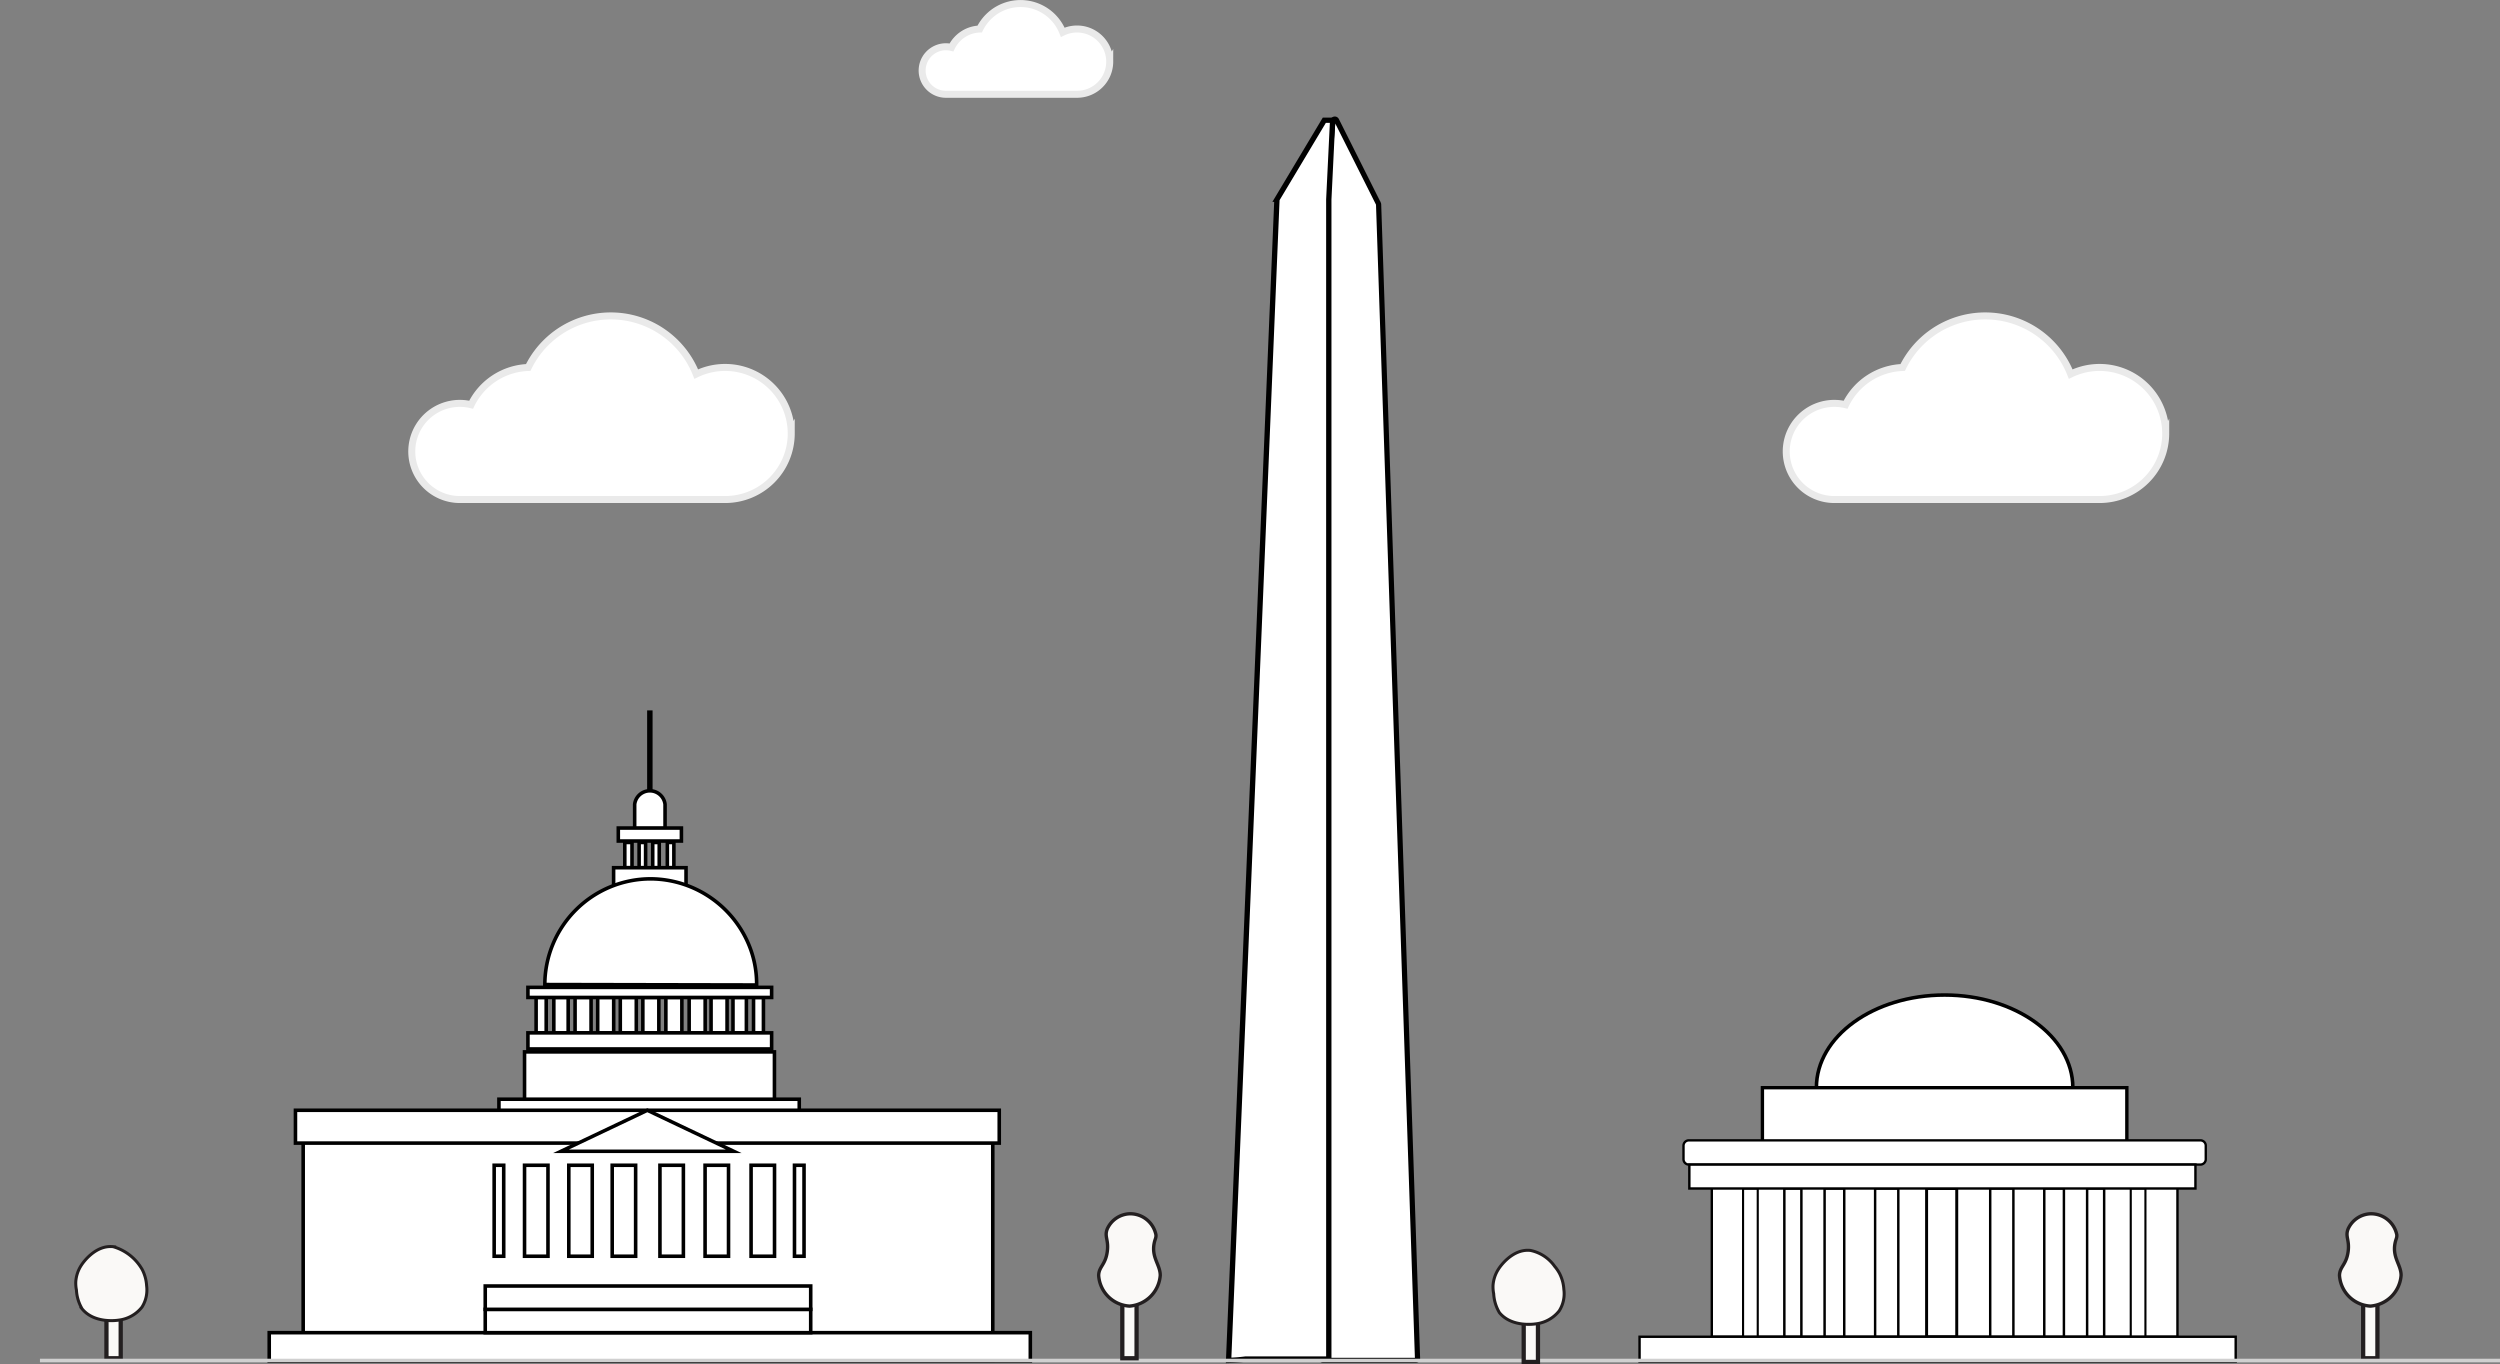 <svg xmlns="http://www.w3.org/2000/svg" width="240.093" height="130.999" viewBox="0 0 240.093 130.999">
  <rect x="0" y="0" width="240.093" height="130.999" fill="#808080" stroke="none"/>
  <g id="Group_100" data-name="Group 100" transform="translate(-67.425 -163.677)">
    <g id="buildings" transform="translate(-174.117 -127.508)">
      <g id="Group_76" data-name="Group 76" transform="translate(359.531 302.508)">
        <path id="Path_300" data-name="Path 300" d="M284.1,310.4l.65-7.669a.183.183,0,0,1,.346-.067l4.022,8.015a.233.233,0,0,1,.02.078l3.738,110.828a.183.183,0,0,1-.184.189h-8.863a.184.184,0,0,1-.184-.184l.455-111.174Z" transform="translate(-274.73 -302.446)" fill="#fff" stroke="#000" stroke-miterlimit="10" stroke-width="0.5"/>
        <path id="Path_301" data-name="Path 301" d="M281.236,421.708h7.916a.1.1,0,0,0,.1-.1V310.341l.37-7.609h-.8l-4.539,7.585a.1.1,0,0,0-.013.051l-4.641,111.465A15.808,15.808,0,0,0,281.236,421.708Z" transform="translate(-279.627 -302.508)" fill="#fff" stroke="#000" stroke-miterlimit="10" stroke-width="0.511"/>
      </g>
      <g id="Group_77" data-name="Group 77" transform="translate(466.22 407.751)">
        <rect id="Rectangle_1555" data-name="Rectangle 1555" width="1.369" height="6.23" transform="translate(2.274 7.647)" fill="#faf9f7" stroke="#231f20" stroke-miterlimit="10" stroke-width="0.41"/>
        <path id="Path_302" data-name="Path 302" d="M339.915,355.839a3.194,3.194,0,0,1-2.95,2.95,3.151,3.151,0,0,1-2.966-2.95c.024-.848.659-1.01.83-2.284.151-1.137-.3-1.434,0-2.178a2.467,2.467,0,0,1,2.135-1.454,2.52,2.52,0,0,1,2.539,2.02c.022.315-.087.382-.171.815C339.063,354.136,339.917,354.82,339.915,355.839Z" transform="translate(-333.999 -349.921)" fill="#faf9f7" stroke="#231f20" stroke-miterlimit="10" stroke-width="0.324"/>
      </g>
      <rect id="Rectangle_1556" data-name="Rectangle 1556" width="1.369" height="6.23" transform="translate(251.765 415.398)" fill="#faf9f7" stroke="#231f20" stroke-miterlimit="10" stroke-width="0.41"/>
      <g id="Group_78" data-name="Group 78" transform="translate(399.001 386.743)">
        <path id="Path_303" data-name="Path 303" d="M309.215,356.017c-2.553-1.62-4.155-4-4.155-6.659,0-4.928,5.507-8.9,12.315-8.9,6.781,0,12.313,3.973,12.313,8.9,0,2.664-1.6,5.039-4.155,6.659" transform="translate(-288.077 -340.457)" fill="#fff" stroke="#000" stroke-miterlimit="10" stroke-width="0.344"/>
        <rect id="Rectangle_1557" data-name="Rectangle 1557" width="44.721" height="14.774" transform="translate(6.937 18.046)" fill="#fff" stroke="#000" stroke-miterlimit="10" stroke-width="0.231"/>
        <path id="Path_319" data-name="Path 319" d="M0,0H35V6.663H0Z" transform="translate(11.798 8.901)" fill="#fff" stroke="#000" stroke-width="0.324"/>
        <path id="Path_320" data-name="Path 320" d="M.513,0H49.643a.513.513,0,0,1,.513.513v1.3a.513.513,0,0,1-.513.513H.513A.513.513,0,0,1,0,1.815V.513A.513.513,0,0,1,.513,0Z" transform="translate(4.22 13.958)" fill="#fff" stroke="#000" stroke-width="0.227"/>
        <rect id="Rectangle_1562" data-name="Rectangle 1562" width="1.41" height="14.238" transform="translate(9.94 18.582)" fill="#fff" stroke="#000" stroke-miterlimit="10" stroke-width="0.203"/>
        <rect id="Rectangle_1563" data-name="Rectangle 1563" width="1.636" height="14.238" transform="translate(13.904 18.582)" fill="#fff" stroke="#000" stroke-miterlimit="10" stroke-width="0.238"/>
        <rect id="Rectangle_1564" data-name="Rectangle 1564" width="1.887" height="14.238" transform="translate(17.769 18.582)" fill="#fff" stroke="#000" stroke-miterlimit="10" stroke-width="0.238"/>
        <rect id="Rectangle_1565" data-name="Rectangle 1565" width="2.227" height="14.238" transform="translate(22.622 18.582)" fill="#fff" stroke="#000" stroke-miterlimit="10" stroke-width="0.236"/>
        <rect id="Rectangle_1566" data-name="Rectangle 1566" width="2.895" height="14.238" transform="translate(27.566 18.582)" fill="#fff" stroke="#000" stroke-miterlimit="10" stroke-width="0.285"/>
        <rect id="Rectangle_1567" data-name="Rectangle 1567" width="1.41" height="14.238" transform="translate(48.582 32.82) rotate(180)" fill="#fff" stroke="#000" stroke-miterlimit="10" stroke-width="0.203"/>
        <rect id="Rectangle_1568" data-name="Rectangle 1568" width="1.636" height="14.238" transform="translate(44.618 32.82) rotate(180)" fill="#fff" stroke="#000" stroke-miterlimit="10" stroke-width="0.238"/>
        <rect id="Rectangle_1569" data-name="Rectangle 1569" width="1.887" height="14.238" transform="translate(40.753 32.82) rotate(180)" fill="#fff" stroke="#000" stroke-miterlimit="10" stroke-width="0.238"/>
        <rect id="Rectangle_1570" data-name="Rectangle 1570" width="2.227" height="14.238" transform="translate(35.901 32.82) rotate(180)" fill="#fff" stroke="#000" stroke-miterlimit="10" stroke-width="0.236"/>
        <rect id="Rectangle_1560" data-name="Rectangle 1560" width="48.604" height="2.296" transform="translate(4.781 16.286)" fill="#fff" stroke="#000" stroke-miterlimit="10" stroke-width="0.232"/>
        <path id="Path_321" data-name="Path 321" d="M0,0H57.251V2.406H0Z" transform="translate(0 32.82)" fill="#fff" stroke="#000" stroke-width="0.232"/>
      </g>
      <g id="Group_79" data-name="Group 79" transform="translate(267.398 359.582)">
        <rect id="Rectangle_1571" data-name="Rectangle 1571" width="28.842" height="5.002" transform="translate(22.06 37.169)" fill="#fff" stroke="#000" stroke-miterlimit="10" stroke-width="0.344"/>
        <rect id="Rectangle_1572" data-name="Rectangle 1572" width="66.226" height="22.126" transform="translate(3.261 40.201)" fill="#fff" stroke="#000" stroke-miterlimit="10" stroke-width="0.344"/>
        <rect id="Rectangle_1573" data-name="Rectangle 1573" width="67.59" height="3.152" transform="translate(2.519 38.231)" fill="#fff" stroke="#000" stroke-miterlimit="10" stroke-width="0.344"/>
        <path id="Path_317" data-name="Path 317" d="M0,0H73.093V2.737H0Z" transform="translate(0 59.59)" fill="#fff" stroke="#000" stroke-width="0.344"/>
        <path id="Path_316" data-name="Path 316" d="M0,0H31.257V2.241H0Z" transform="translate(20.745 57.349)" fill="#fff" stroke="#000" stroke-width="0.344"/>
        <rect id="Rectangle_1576" data-name="Rectangle 1576" width="0.917" height="8.737" transform="translate(21.602 43.512)" fill="#fff" stroke="#000" stroke-miterlimit="10" stroke-width="0.344"/>
        <rect id="Rectangle_1577" data-name="Rectangle 1577" width="0.917" height="8.737" transform="translate(50.444 43.512)" fill="#fff" stroke="#000" stroke-miterlimit="10" stroke-width="0.344"/>
        <rect id="Rectangle_1578" data-name="Rectangle 1578" width="2.251" height="8.737" transform="translate(24.519 43.512)" fill="#fff" stroke="#000" stroke-miterlimit="10" stroke-width="0.344"/>
        <rect id="Rectangle_1579" data-name="Rectangle 1579" width="2.251" height="8.737" transform="translate(28.77 43.512)" fill="#fff" stroke="#000" stroke-miterlimit="10" stroke-width="0.344"/>
        <rect id="Rectangle_1580" data-name="Rectangle 1580" width="2.251" height="8.737" transform="translate(32.938 43.512)" fill="#fff" stroke="#000" stroke-miterlimit="10" stroke-width="0.344"/>
        <rect id="Rectangle_1581" data-name="Rectangle 1581" width="2.251" height="8.737" transform="translate(37.523 43.512)" fill="#fff" stroke="#000" stroke-miterlimit="10" stroke-width="0.344"/>
        <rect id="Rectangle_1600" data-name="Rectangle 1600" width="0.693" height="2.425" transform="translate(34.147 12.511)" fill="#fff" stroke="#000" stroke-miterlimit="10" stroke-width="0.344"/>
        <rect id="Rectangle_1601" data-name="Rectangle 1601" width="0.623" height="2.425" transform="translate(35.523 12.511)" fill="#fff" stroke="#000" stroke-miterlimit="10" stroke-width="0.344"/>
        <rect id="Rectangle_1602" data-name="Rectangle 1602" width="0.627" height="2.425" transform="translate(36.829 12.511)" fill="#fff" stroke="#000" stroke-miterlimit="10" stroke-width="0.344"/>
        <rect id="Rectangle_1603" data-name="Rectangle 1603" width="0.627" height="2.425" transform="translate(38.233 12.511)" fill="#fff" stroke="#000" stroke-miterlimit="10" stroke-width="0.344"/>
        <rect id="Rectangle_1582" data-name="Rectangle 1582" width="2.251" height="8.737" transform="translate(41.858 43.512)" fill="#fff" stroke="#000" stroke-miterlimit="10" stroke-width="0.344"/>
        <rect id="Rectangle_1583" data-name="Rectangle 1583" width="2.251" height="8.737" transform="translate(46.276 43.512)" fill="#fff" stroke="#000" stroke-miterlimit="10" stroke-width="0.344"/>
        <path id="Path_304" data-name="Path 304" d="M267.332,349.384H250.744l8.294-3.94,8.294,3.94Z" transform="translate(-222.724 -307.213)" fill="#fff" stroke="#000" stroke-miterlimit="10" stroke-width="0.344"/>
        <rect id="Rectangle_1587" data-name="Rectangle 1587" width="0.969" height="3.401" transform="translate(25.631 27.395)" fill="#fff" stroke="#000" stroke-miterlimit="10" stroke-width="0.344"/>
        <rect id="Rectangle_1588" data-name="Rectangle 1588" width="0.951" height="3.401" transform="translate(46.511 27.395)" fill="#fff" stroke="#000" stroke-miterlimit="10" stroke-width="0.344"/>
        <rect id="Rectangle_1589" data-name="Rectangle 1589" width="1.379" height="3.401" transform="translate(27.331 27.395)" fill="#fff" stroke="#000" stroke-miterlimit="10" stroke-width="0.344"/>
        <rect id="Rectangle_1590" data-name="Rectangle 1590" width="1.537" height="3.401" transform="translate(29.372 27.395)" fill="#fff" stroke="#000" stroke-miterlimit="10" stroke-width="0.344"/>
        <rect id="Rectangle_1591" data-name="Rectangle 1591" width="1.537" height="3.401" transform="translate(31.544 27.395)" fill="#fff" stroke="#000" stroke-miterlimit="10" stroke-width="0.344"/>
        <rect id="Rectangle_1592" data-name="Rectangle 1592" width="1.537" height="3.401" transform="translate(33.715 27.395)" fill="#fff" stroke="#000" stroke-miterlimit="10" stroke-width="0.344"/>
        <rect id="Rectangle_1593" data-name="Rectangle 1593" width="1.537" height="3.401" transform="translate(35.88 27.395)" fill="#fff" stroke="#000" stroke-miterlimit="10" stroke-width="0.344"/>
        <rect id="Rectangle_1594" data-name="Rectangle 1594" width="1.537" height="3.401" transform="translate(38.091 27.395)" fill="#fff" stroke="#000" stroke-miterlimit="10" stroke-width="0.344"/>
        <rect id="Rectangle_1595" data-name="Rectangle 1595" width="1.537" height="3.401" transform="translate(40.329 27.395)" fill="#fff" stroke="#000" stroke-miterlimit="10" stroke-width="0.344"/>
        <path id="Path_314" data-name="Path 314" d="M0,0H24V4.545H0Z" transform="translate(24.519 32.624)" fill="#fff" stroke="#000" stroke-width="0.344"/>
        <rect id="Rectangle_1596" data-name="Rectangle 1596" width="1.537" height="3.401" transform="translate(42.433 27.395)" fill="#fff" stroke="#000" stroke-miterlimit="10" stroke-width="0.344"/>
        <rect id="Rectangle_1598" data-name="Rectangle 1598" width="1.288" height="3.401" transform="translate(44.537 27.395)" fill="#fff" stroke="#000" stroke-miterlimit="10" stroke-width="0.344"/>
        <rect id="Rectangle_1585" data-name="Rectangle 1585" width="23.405" height="1.546" transform="translate(24.844 30.796)" fill="#fff" stroke="#000" stroke-miterlimit="10" stroke-width="0.344"/>
        <rect id="Rectangle_1586" data-name="Rectangle 1586" width="23.405" height="0.969" transform="translate(24.844 26.427)" fill="#fff" stroke="#000" stroke-miterlimit="10" stroke-width="0.344"/>
        <rect id="Rectangle_1597" data-name="Rectangle 1597" width="6.956" height="1.651" transform="translate(33.073 14.936)" fill="#fff" stroke="#000" stroke-miterlimit="10" stroke-width="0.344"/>
        <rect id="Rectangle_1604" data-name="Rectangle 1604" width="0.179" height="7.548" transform="translate(36.465)" fill="#fff" stroke="#000" stroke-miterlimit="10" stroke-width="0.344"/>
        <path id="Path_305" data-name="Path 305" d="M270.385,345.624l-20.341-.042a10.177,10.177,0,0,1,10.193-10.151,10.282,10.282,0,0,1,9.14,5.752A9.812,9.812,0,0,1,270.385,345.624Z" transform="translate(-223.577 -319.426)" fill="#fff" stroke="#000" stroke-miterlimit="10" stroke-width="0.344"/>
        <path id="Path_306" data-name="Path 306" d="M253.931,332.924a1.469,1.469,0,0,1,2.919,0v2.326h-2.919Z" transform="translate(-218.836 -324.073)" fill="#fff" stroke="#000" stroke-miterlimit="10" stroke-width="0.344"/>
        <path id="Path_318" data-name="Path 318" d="M0,0H6.061V1.247H0Z" transform="translate(33.524 11.126)" fill="#fff" stroke="#000" stroke-width="0.344"/>
        <path id="Path_315" data-name="Path 315" d="M0,0H31.257V2.241H0Z" transform="translate(20.745 55.108)" fill="#fff" stroke="#000" stroke-width="0.344"/>
      </g>
      <path id="Path_322" data-name="Path 322" d="M0,0H236.257" transform="translate(245.378 421.845)" fill="none" stroke="#d0d0d0" stroke-width="0.344"/>
      <path id="Path_307" data-name="Path 307" d="M230.7,355.1a3.091,3.091,0,0,1-.444,2.051,3.347,3.347,0,0,1-2.246,1.254c-.1.016-2.317.364-3.5-1.077a3.929,3.929,0,0,1-.55-1.813,3.432,3.432,0,0,1-.064-.795,3.283,3.283,0,0,1,.542-1.6c.062-.1,1.285-1.964,3.052-1.769a4.711,4.711,0,0,1,2.79,2.2A3.879,3.879,0,0,1,230.7,355.1Z" transform="translate(24.923 59.563)" fill="#faf9f7" stroke="#231f20" stroke-miterlimit="10" stroke-width="0.29"/>
      <path id="Path_308" data-name="Path 308" d="M226.472,352.5" transform="translate(15.07 60.979)" fill="#faf9f7" stroke="#231f20" stroke-miterlimit="10" stroke-width="0.29"/>
      <g id="Group_80" data-name="Group 80" transform="translate(347.053 407.751)">
        <rect id="Rectangle_1606" data-name="Rectangle 1606" width="1.369" height="6.23" transform="translate(2.273 7.647)" fill="#faf9f7" stroke="#231f20" stroke-miterlimit="10" stroke-width="0.41"/>
        <path id="Path_309" data-name="Path 309" d="M279.922,355.839a3.2,3.2,0,0,1-2.952,2.95,3.149,3.149,0,0,1-2.963-2.95c.022-.848.659-1.01.828-2.284.153-1.137-.3-1.434,0-2.178a2.467,2.467,0,0,1,2.135-1.454,2.518,2.518,0,0,1,2.539,2.02c.024.315-.087.382-.171.815C279.067,354.136,279.922,354.82,279.922,355.839Z" transform="translate(-274.006 -349.921)" fill="#faf9f7" stroke="#231f20" stroke-miterlimit="10" stroke-width="0.324"/>
      </g>
      <rect id="Rectangle_1607" data-name="Rectangle 1607" width="1.369" height="6.23" transform="translate(387.874 415.751)" fill="#faf9f7" stroke="#231f20" stroke-miterlimit="10" stroke-width="0.41"/>
      <path id="Path_310" data-name="Path 310" d="M297.874,355.263a3.068,3.068,0,0,1-.442,2.049,3.343,3.343,0,0,1-2.246,1.256c-.1.015-2.317.364-3.5-1.077a3.931,3.931,0,0,1-.551-1.813,3.441,3.441,0,0,1-.064-.795,3.3,3.3,0,0,1,.542-1.6c.062-.1,1.285-1.962,3.052-1.767a3.774,3.774,0,0,1,2.326,1.529,3.813,3.813,0,0,1,.464.675A3.854,3.854,0,0,1,297.874,355.263Z" transform="translate(93.857 59.757)" fill="#faf9f7" stroke="#231f20" stroke-miterlimit="10" stroke-width="0.29"/>
      <path id="Path_311" data-name="Path 311" d="M293.647,352.662" transform="translate(97.004 61.173)" fill="#faf9f7" stroke="#231f20" stroke-miterlimit="10" stroke-width="0.29"/>
    </g>
    <g id="clouds_front">
      <path id="Path_299" data-name="Path 299" d="M387.343,346.661A6.346,6.346,0,0,1,381,353.005H355.549A4.617,4.617,0,1,1,356.6,343.9a6.342,6.342,0,0,1,5.484-3.576,8.821,8.821,0,0,1,16.134.635,6.348,6.348,0,0,1,9.123,5.706Z" transform="translate(-111.929 -141.355)" fill="#fff" stroke="#eaeaea" stroke-miterlimit="10" stroke-width="0.672"/>
      <path id="Path_312" data-name="Path 312" d="M387.343,346.661A6.346,6.346,0,0,1,381,353.005H355.549A4.617,4.617,0,1,1,356.6,343.9a6.342,6.342,0,0,1,5.484-3.576,8.821,8.821,0,0,1,16.134.635,6.348,6.348,0,0,1,9.123,5.706Z" transform="translate(-243.929 -141.355)" fill="#fff" stroke="#eaeaea" stroke-miterlimit="10" stroke-width="0.672"/>
    </g>
    <g id="cloud_back">
      <path id="Path_313" data-name="Path 313" d="M368.929,340.951a3.137,3.137,0,0,1-3.137,3.136h-12.58a2.282,2.282,0,1,1,.521-4.5,3.135,3.135,0,0,1,2.711-1.768,4.361,4.361,0,0,1,7.975.314,3.138,3.138,0,0,1,4.509,2.82Z" transform="translate(-194.929 -171.355)" fill="#fff" stroke="#eaeaea" stroke-miterlimit="10" stroke-width="0.672"/>
    </g>
  </g>
</svg>
